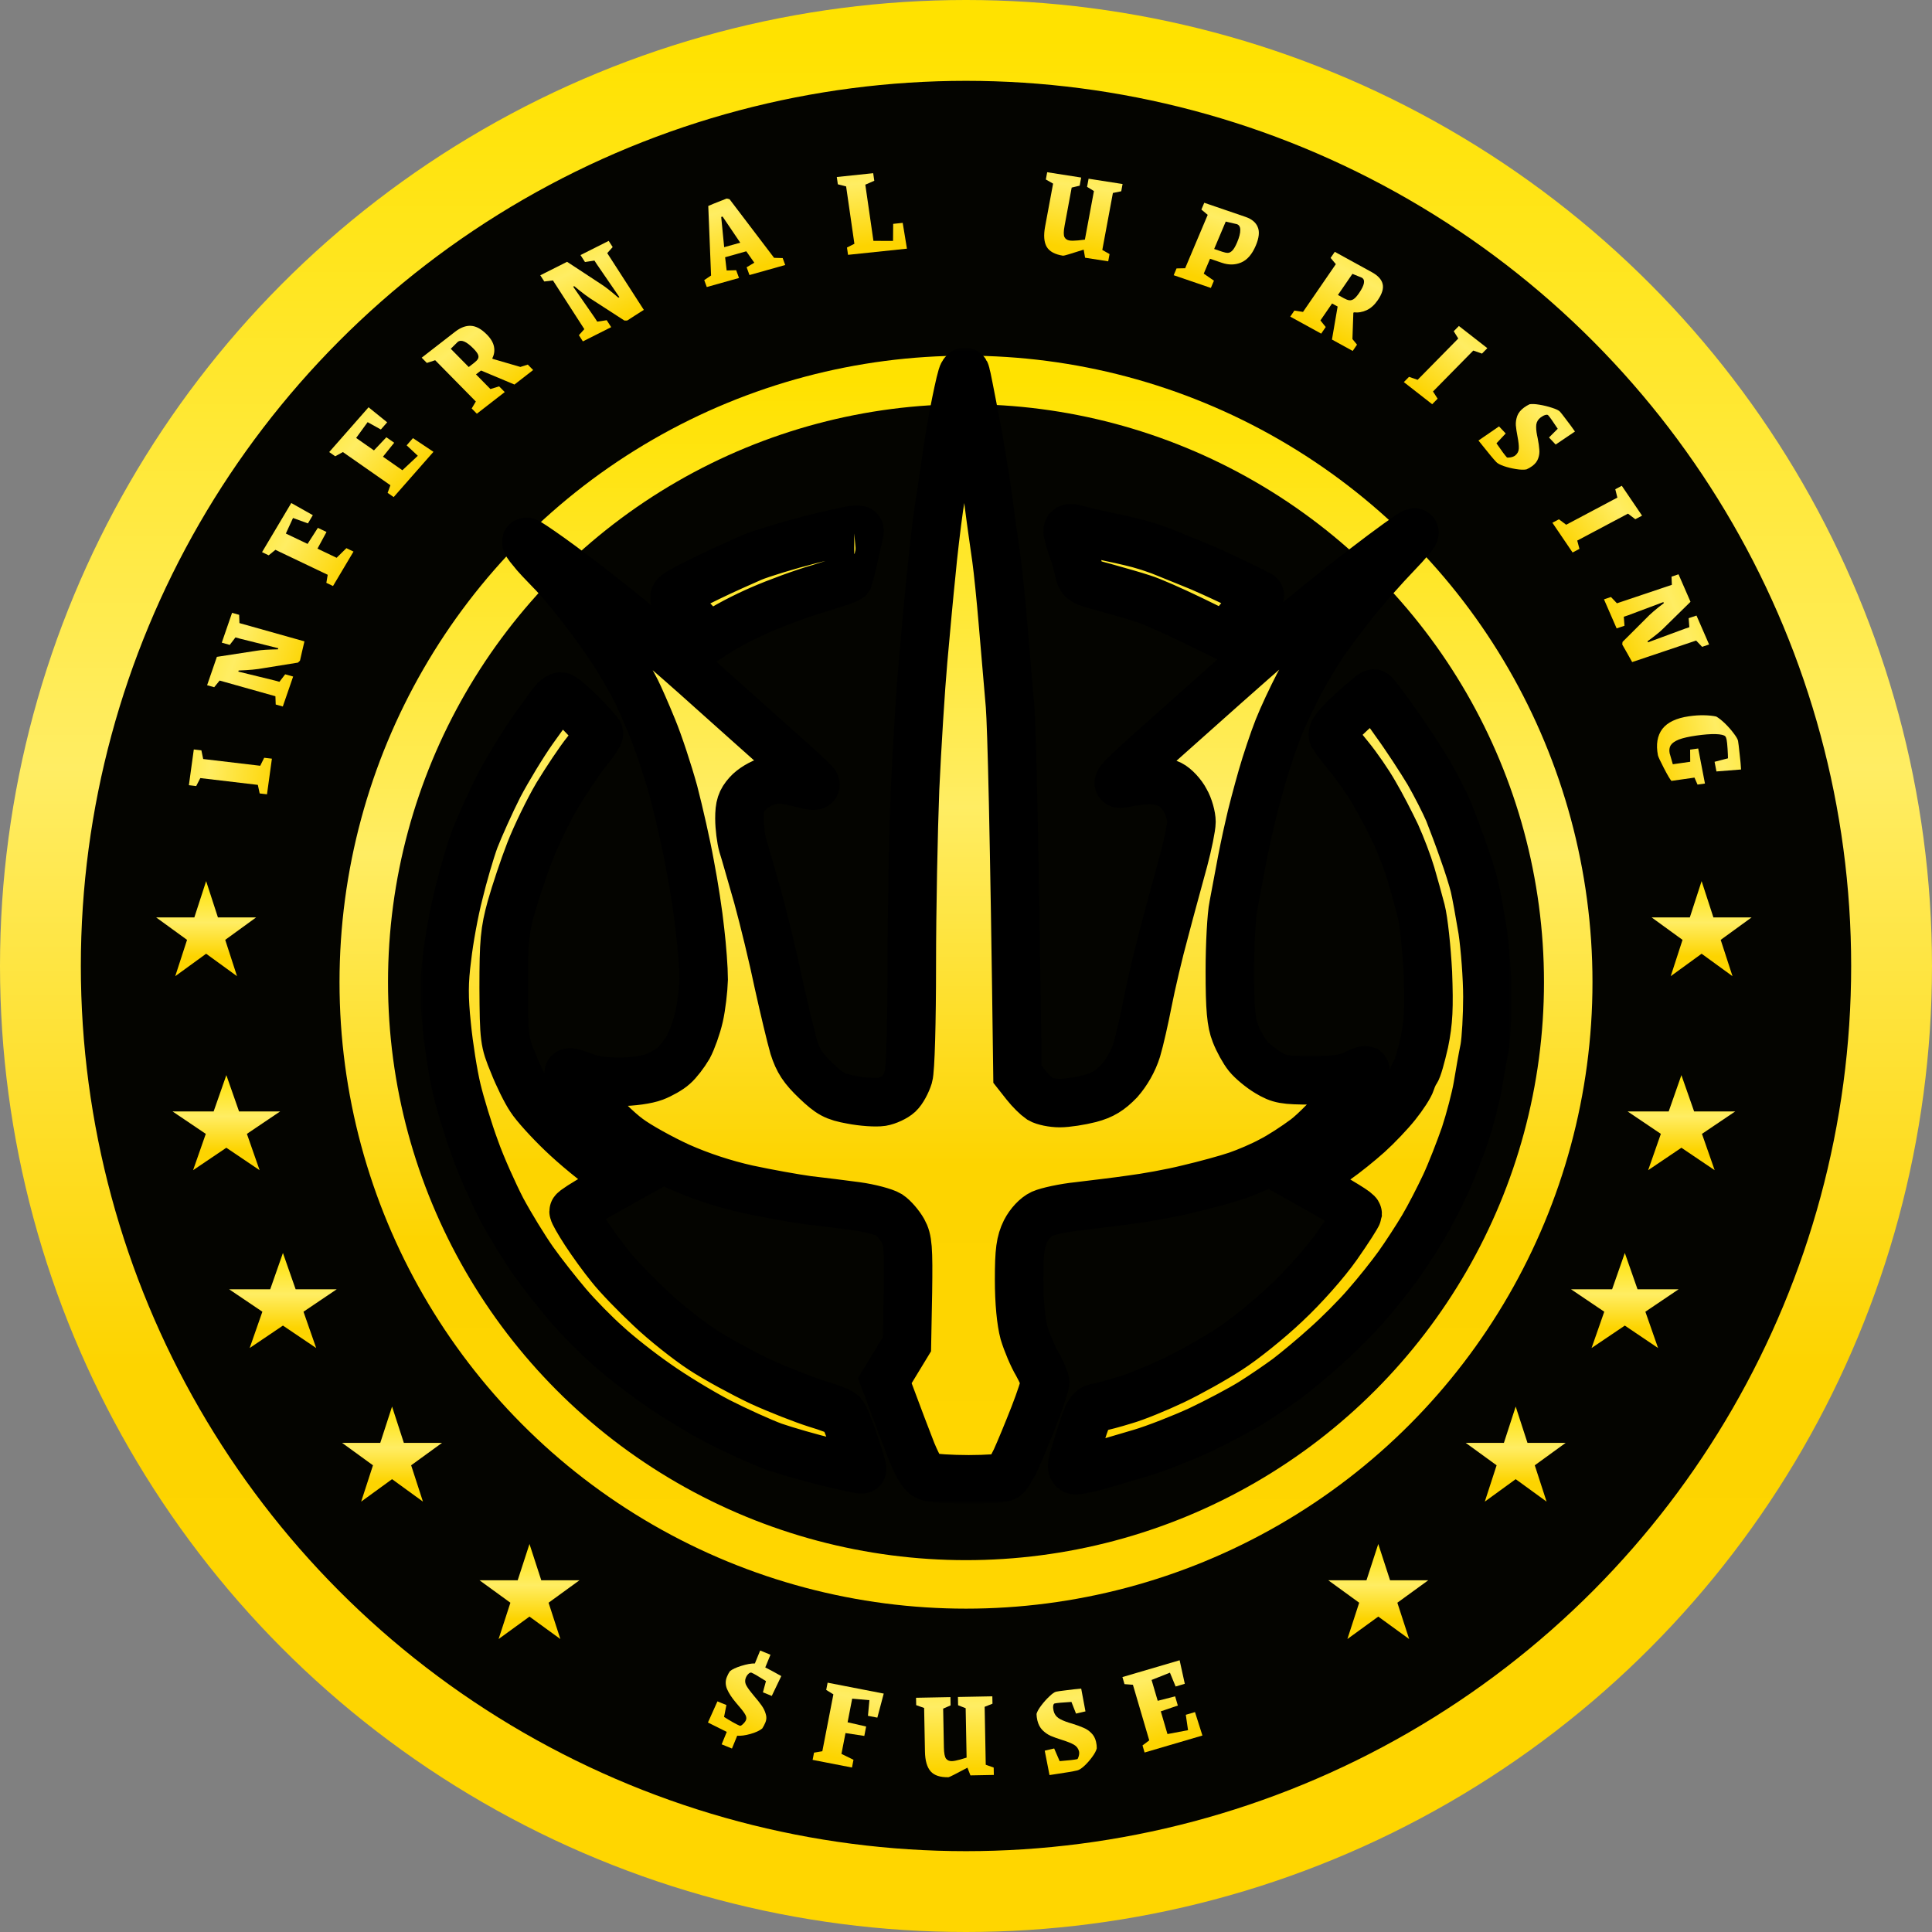 <svg width="239" height="239" viewBox="0 0 239 239" fill="none" xmlns="http://www.w3.org/2000/svg">
<rect x="0" y="0" width="239" height="239" fill="#808080" stroke="none"/>
<rect x="5" y="9" width="230" height="221" rx="110.5" fill="#040400"/>
<circle cx="119.5" cy="121.5" r="74.5" stroke="url(#paint0_linear_825_2863)" stroke-width="6"/>
<path d="M25.5 109L26.959 113.491H31.682L27.861 116.267L29.321 120.759L25.5 117.983L21.679 120.759L23.139 116.267L19.318 113.491H24.041L25.5 109Z" fill="url(#paint1_linear_825_2863)"/>
<path d="M210.5 109L209.041 113.491H204.318L208.139 116.267L206.679 120.759L210.5 117.983L214.321 120.759L212.861 116.267L216.682 113.491H211.959L210.5 109Z" fill="url(#paint2_linear_825_2863)"/>
<path d="M28 133L29.572 137.491H34.657L30.543 140.267L32.114 144.759L28 141.983L23.886 144.759L25.457 140.267L21.343 137.491H26.428L28 133Z" fill="url(#paint3_linear_825_2863)"/>
<path d="M208 133L206.428 137.491H201.343L205.457 140.267L203.886 144.759L208 141.983L212.114 144.759L210.543 140.267L214.657 137.491H209.572L208 133Z" fill="url(#paint4_linear_825_2863)"/>
<path d="M35 155L36.572 159.491H41.657L37.543 162.267L39.114 166.759L35 163.983L30.886 166.759L32.457 162.267L28.343 159.491H33.428L35 155Z" fill="url(#paint5_linear_825_2863)"/>
<path d="M201 155L199.428 159.491H194.343L198.457 162.267L196.886 166.759L201 163.983L205.114 166.759L203.543 162.267L207.657 159.491H202.572L201 155Z" fill="url(#paint6_linear_825_2863)"/>
<path d="M48.5 174L49.959 178.491H54.682L50.861 181.267L52.321 185.759L48.5 182.983L44.679 185.759L46.139 181.267L42.318 178.491H47.041L48.5 174Z" fill="url(#paint7_linear_825_2863)"/>
<path d="M187.5 174L186.041 178.491H181.318L185.139 181.267L183.679 185.759L187.5 182.983L191.321 185.759L189.861 181.267L193.682 178.491H188.959L187.5 174Z" fill="url(#paint8_linear_825_2863)"/>
<path d="M65.5 191L66.959 195.491H71.682L67.861 198.267L69.321 202.759L65.5 199.983L61.679 202.759L63.139 198.267L59.318 195.491H64.041L65.5 191Z" fill="url(#paint9_linear_825_2863)"/>
<path d="M170.5 191L169.041 195.491H164.318L168.139 198.267L166.679 202.759L170.5 199.983L174.321 202.759L172.861 198.267L176.682 195.491H171.959L170.5 191Z" fill="url(#paint10_linear_825_2863)"/>
<mask id="path-13-outside-1_825_2863" maskUnits="userSpaceOnUse" x="52" y="43" width="135" height="143" fill="black">
<rect fill="white" x="52" y="43" width="135" height="143"/>
<path fill-rule="evenodd" clip-rule="evenodd" d="M119.472 46.188C119.553 46.413 120.036 48.928 120.599 51.818C121.162 54.708 121.886 59.175 122.248 61.764C122.57 64.354 123.053 67.657 123.254 69.084C123.455 70.51 123.817 74.076 124.059 76.966C124.3 79.856 124.702 84.51 124.944 87.288C125.145 90.065 125.467 101.476 125.869 132.892L126.875 134.168C127.438 134.881 128.242 135.669 128.685 135.97C129.127 136.232 130.214 136.458 131.099 136.458C131.984 136.458 133.673 136.195 134.84 135.895C136.409 135.482 137.294 134.919 138.461 133.718C139.386 132.667 140.19 131.278 140.633 129.852C140.995 128.65 141.598 125.948 142.001 123.884C142.403 121.819 143.328 117.841 144.093 115.063C144.817 112.285 145.903 108.382 146.426 106.43C146.949 104.478 147.391 102.301 147.391 101.663C147.391 100.988 147.07 99.787 146.627 99.036C146.225 98.248 145.38 97.347 144.777 97.047C144.133 96.746 143.006 96.484 142.202 96.484C141.397 96.521 140.03 96.671 139.144 96.859C137.616 97.197 137.938 96.859 144.897 90.666C148.92 87.062 154.633 81.995 157.569 79.443C160.466 76.891 165.495 72.799 168.713 70.36C171.931 67.882 174.707 65.893 174.948 65.856C175.19 65.856 174.144 67.094 172.696 68.596C171.247 70.097 168.954 72.687 167.627 74.338C166.299 75.99 164.529 78.355 163.684 79.593C162.839 80.832 161.472 83.121 160.667 84.66C159.863 86.199 158.696 88.676 158.133 90.103C157.569 91.529 156.644 94.269 156.121 96.108C155.598 97.947 154.834 100.762 154.512 102.301C154.15 103.84 153.667 106.205 153.426 107.556C153.184 108.907 152.782 110.934 152.581 112.06C152.34 113.186 152.139 116.827 152.139 120.13C152.139 124.784 152.299 126.511 152.822 127.825C153.184 128.763 153.868 130.002 154.351 130.602C154.834 131.203 155.96 132.141 156.845 132.667C158.294 133.53 158.857 133.642 162.276 133.642C165.133 133.642 166.42 133.455 167.426 132.967C168.109 132.629 168.793 132.366 168.914 132.404C168.995 132.479 167.868 134.018 166.38 135.857C164.891 137.696 162.679 139.986 161.472 140.887C160.265 141.787 158.374 143.026 157.248 143.589C156.161 144.19 154.23 145.015 153.024 145.428C151.817 145.841 149.081 146.592 146.989 147.08C144.897 147.605 141.719 148.168 139.949 148.393C138.179 148.656 135.242 148.994 133.432 149.219C131.581 149.407 129.57 149.857 128.886 150.158C128.162 150.495 127.357 151.359 126.875 152.297C126.231 153.611 126.07 154.737 126.07 158.302C126.07 161.118 126.311 163.52 126.673 164.871C127.036 166.072 127.76 167.799 128.323 168.737C128.846 169.675 129.288 170.689 129.288 170.989C129.288 171.289 128.685 173.166 127.921 175.118C127.156 177.07 126.15 179.509 125.668 180.56C125.185 181.574 124.582 182.55 124.34 182.7C124.059 182.85 122.047 183 119.835 183C117.622 183 115.409 182.85 114.886 182.7C114.202 182.512 113.679 181.724 112.794 179.622C112.191 178.083 111.185 175.456 109.455 170.801L112.191 166.297L112.312 159.916C112.392 154.361 112.312 153.348 111.708 152.259C111.306 151.546 110.542 150.645 109.978 150.27C109.415 149.932 107.605 149.444 105.955 149.219C104.306 148.994 101.57 148.656 99.921 148.468C98.272 148.243 94.933 147.643 92.479 147.117C89.622 146.479 86.645 145.503 84.031 144.34C81.818 143.326 78.962 141.75 77.715 140.812C76.427 139.873 74.215 137.696 72.766 135.97C71.358 134.281 70.272 132.817 70.353 132.704C70.473 132.592 71.278 132.817 72.163 133.155C73.209 133.605 74.778 133.83 76.588 133.83C78.238 133.83 80.048 133.567 80.933 133.23C81.737 132.929 82.864 132.291 83.347 131.841C83.87 131.39 84.674 130.339 85.157 129.514C85.6 128.688 86.203 126.999 86.484 125.76C86.766 124.522 87.007 122.457 87.048 121.144C87.048 119.867 86.847 117.165 86.605 115.138C86.404 113.149 85.841 109.47 85.358 106.993C84.916 104.516 83.99 100.462 83.347 97.985C82.663 95.508 81.496 91.942 80.732 90.103C79.967 88.226 79.042 86.124 78.68 85.411C78.318 84.698 77.312 82.896 76.427 81.47C75.542 80.006 73.651 77.304 72.203 75.464C70.795 73.588 68.945 71.411 68.1 70.585C67.295 69.759 66.209 68.633 65.766 68.033C65.284 67.47 65.002 67.019 65.123 67.019C65.243 67.019 66.531 67.882 68.06 68.971C69.548 70.022 72.404 72.199 74.376 73.738C76.387 75.314 79.284 77.679 80.812 78.993C82.341 80.306 85.64 83.196 88.053 85.373C90.507 87.55 94.289 90.966 96.502 92.918C98.714 94.87 100.685 96.709 100.846 96.934C101.047 97.309 100.525 97.272 98.835 96.821C96.984 96.371 96.18 96.333 95.013 96.634C94.168 96.859 93.042 97.534 92.479 98.173C91.674 99.073 91.473 99.712 91.473 101.25C91.473 102.339 91.674 103.84 91.875 104.553C92.117 105.267 92.921 108.157 93.726 110.934C94.49 113.712 95.657 118.516 96.3 121.632C96.984 124.709 97.829 128.275 98.191 129.514C98.754 131.278 99.358 132.179 100.927 133.68C102.657 135.332 103.26 135.669 105.352 136.045C106.68 136.307 108.369 136.42 109.093 136.307C109.777 136.195 110.743 135.744 111.185 135.332C111.628 134.919 112.151 133.943 112.392 133.155C112.633 132.366 112.794 126.361 112.794 119.379C112.794 112.548 112.996 102.752 113.197 97.61C113.438 92.43 113.881 85.261 114.202 81.657C114.524 78.054 114.967 73.212 115.208 70.96C115.409 68.708 115.852 64.955 116.174 62.703C116.536 60.451 116.978 57.298 117.22 55.759C117.421 54.22 117.904 51.517 118.266 49.753C118.628 47.989 118.99 46.375 119.151 46.188C119.312 45.937 119.419 45.937 119.472 46.188ZM169.92 85.786C170.04 85.786 171.247 87.363 172.575 89.277C173.943 91.154 175.793 94.006 176.719 95.545C177.604 97.084 178.73 99.299 179.213 100.425C179.655 101.551 180.5 103.765 181.023 105.304C181.586 106.843 182.19 108.795 182.391 109.621C182.592 110.446 183.034 112.886 183.397 115.063C183.718 117.24 184 120.956 184 123.321C184 125.685 183.839 128.575 183.638 129.701C183.397 130.827 183.034 132.967 182.793 134.393C182.552 135.819 181.828 138.559 181.224 140.399C180.581 142.238 179.494 145.053 178.77 146.592C178.046 148.131 176.839 150.495 176.035 151.847C175.23 153.198 173.862 155.3 172.977 156.538C172.092 157.777 170.362 159.954 169.075 161.418C167.828 162.882 165.535 165.171 164.006 166.522C162.518 167.874 160.345 169.675 159.259 170.501C158.133 171.327 156.161 172.678 154.834 173.504C153.506 174.33 150.61 175.868 148.397 176.919C146.185 177.933 142.926 179.209 141.156 179.735C139.386 180.26 136.972 180.973 135.805 181.311C134.679 181.611 133.432 181.874 133.11 181.874C132.708 181.874 132.56 181.586 132.668 181.011C132.748 180.56 133.271 178.871 133.794 177.257C134.599 174.742 134.88 174.292 135.725 174.104C136.288 174.029 137.817 173.616 139.144 173.204C140.472 172.828 143.208 171.702 145.179 170.764C147.15 169.825 150.248 168.099 152.018 166.935C153.788 165.809 156.966 163.257 159.058 161.268C161.271 159.203 163.966 156.163 165.414 154.099C166.782 152.147 167.908 150.383 167.949 150.158C167.949 149.932 166.42 148.956 161.271 146.066L162.276 145.503C162.799 145.165 164.167 144.265 165.293 143.476C166.38 142.726 168.19 141.262 169.276 140.286C170.362 139.31 171.931 137.659 172.736 136.645C173.581 135.594 174.385 134.356 174.546 133.83C174.707 133.305 174.989 132.742 175.15 132.516C175.351 132.291 175.793 130.715 176.196 128.951C176.719 126.398 176.799 124.672 176.638 120.318C176.477 117.315 176.115 113.862 175.793 112.623C175.471 111.385 174.908 109.358 174.546 108.119C174.184 106.881 173.339 104.666 172.696 103.24C172.012 101.813 170.845 99.524 170.04 98.173C169.276 96.821 167.868 94.794 166.943 93.668C166.018 92.543 165.092 91.341 164.931 91.041C164.69 90.628 165.293 89.84 167.144 88.113C168.552 86.837 169.799 85.786 169.92 85.786ZM69.387 86.162C69.588 86.162 70.715 87.1 71.881 88.264C73.008 89.427 74.013 90.516 74.094 90.703C74.134 90.891 73.45 91.942 72.565 92.993C71.68 94.081 70.071 96.521 68.945 98.36C67.858 100.199 66.33 103.352 65.565 105.304C64.801 107.256 63.755 110.409 63.232 112.248C62.428 115.176 62.307 116.489 62.307 122.195C62.347 128.5 62.387 128.876 63.514 131.578C64.117 133.117 65.083 135.069 65.646 135.895C66.169 136.72 67.899 138.635 69.508 140.173C71.077 141.675 73.41 143.664 76.99 146.216L73.973 147.905C72.324 148.844 70.956 149.707 70.956 149.857C70.956 150.045 71.6 151.171 72.404 152.41C73.209 153.648 74.617 155.6 75.542 156.726C76.427 157.852 78.64 160.142 80.41 161.793C82.18 163.482 85.076 165.772 86.847 166.935C88.617 168.099 91.875 169.863 94.088 170.914C96.3 171.927 99.398 173.128 100.927 173.616C102.456 174.067 103.944 174.63 104.185 174.893C104.427 175.118 105.111 176.732 105.674 178.496C106.277 180.26 106.72 181.724 106.639 181.761C106.599 181.836 104.749 181.424 102.536 180.898C100.323 180.373 97.226 179.472 95.697 178.946C94.168 178.383 91.111 176.995 88.898 175.868C86.726 174.742 83.266 172.641 81.255 171.214C79.243 169.825 76.427 167.611 75.059 166.335C73.651 165.096 71.479 162.882 70.232 161.418C68.985 159.954 67.054 157.514 65.968 155.975C64.882 154.436 63.111 151.546 62.065 149.595C61.06 147.643 59.531 144.265 58.767 142.088C57.962 139.911 56.956 136.608 56.514 134.768C56.071 132.929 55.508 129.364 55.267 126.886C54.905 123.433 54.905 121.481 55.307 118.441C55.548 116.264 56.192 112.736 56.755 110.559C57.278 108.382 58.163 105.342 58.726 103.803C59.33 102.264 60.657 99.299 61.703 97.234C62.79 95.17 64.68 92.055 65.927 90.29C67.174 88.526 68.381 86.875 68.623 86.612C68.864 86.387 69.186 86.162 69.387 86.162ZM133.191 65.48C133.794 65.668 135.685 66.081 137.334 66.456C138.984 66.794 140.874 67.244 141.558 67.47C142.242 67.657 143.127 67.995 143.57 68.145C144.012 68.333 145.621 68.971 147.19 69.609C148.759 70.21 151.253 71.373 152.822 72.124C154.391 72.874 155.719 73.55 155.84 73.625C155.96 73.7 155.397 74.376 154.633 75.164C153.868 75.952 152.863 77.078 151.616 78.73L147.391 76.665C145.058 75.54 142.363 74.338 141.357 74.038C140.351 73.7 138.219 73.1 136.61 72.649C133.874 71.936 133.714 71.824 133.472 70.66C133.351 70.022 132.989 68.746 132.668 67.845C132.346 66.982 132.104 66.006 132.064 65.743C132.064 65.293 132.306 65.255 133.191 65.48ZM105.634 65.555C106.036 65.518 106.358 65.555 106.358 65.593C106.358 65.668 106.076 66.982 105.714 68.52C105.392 70.059 105.03 71.411 104.99 71.523C104.909 71.636 103.26 72.199 101.289 72.799C99.318 73.362 96.059 74.564 94.088 75.427C92.117 76.29 89.864 77.416 87.732 78.843L85.398 76.403C83.266 74.188 83.145 73.925 83.749 73.475C84.111 73.175 85.881 72.274 87.651 71.411C89.421 70.547 91.875 69.459 93.082 68.933C94.289 68.445 97.467 67.47 100.122 66.794C102.777 66.118 105.272 65.555 105.674 65.555H105.634Z"/>
</mask>
<path fill-rule="evenodd" clip-rule="evenodd" d="M119.472 46.188C119.553 46.413 120.036 48.928 120.599 51.818C121.162 54.708 121.886 59.175 122.248 61.764C122.57 64.354 123.053 67.657 123.254 69.084C123.455 70.51 123.817 74.076 124.059 76.966C124.3 79.856 124.702 84.51 124.944 87.288C125.145 90.065 125.467 101.476 125.869 132.892L126.875 134.168C127.438 134.881 128.242 135.669 128.685 135.97C129.127 136.232 130.214 136.458 131.099 136.458C131.984 136.458 133.673 136.195 134.84 135.895C136.409 135.482 137.294 134.919 138.461 133.718C139.386 132.667 140.19 131.278 140.633 129.852C140.995 128.65 141.598 125.948 142.001 123.884C142.403 121.819 143.328 117.841 144.093 115.063C144.817 112.285 145.903 108.382 146.426 106.43C146.949 104.478 147.391 102.301 147.391 101.663C147.391 100.988 147.07 99.787 146.627 99.036C146.225 98.248 145.38 97.347 144.777 97.047C144.133 96.746 143.006 96.484 142.202 96.484C141.397 96.521 140.03 96.671 139.144 96.859C137.616 97.197 137.938 96.859 144.897 90.666C148.92 87.062 154.633 81.995 157.569 79.443C160.466 76.891 165.495 72.799 168.713 70.36C171.931 67.882 174.707 65.893 174.948 65.856C175.19 65.856 174.144 67.094 172.696 68.596C171.247 70.097 168.954 72.687 167.627 74.338C166.299 75.99 164.529 78.355 163.684 79.593C162.839 80.832 161.472 83.121 160.667 84.66C159.863 86.199 158.696 88.676 158.133 90.103C157.569 91.529 156.644 94.269 156.121 96.108C155.598 97.947 154.834 100.762 154.512 102.301C154.15 103.84 153.667 106.205 153.426 107.556C153.184 108.907 152.782 110.934 152.581 112.06C152.34 113.186 152.139 116.827 152.139 120.13C152.139 124.784 152.299 126.511 152.822 127.825C153.184 128.763 153.868 130.002 154.351 130.602C154.834 131.203 155.96 132.141 156.845 132.667C158.294 133.53 158.857 133.642 162.276 133.642C165.133 133.642 166.42 133.455 167.426 132.967C168.109 132.629 168.793 132.366 168.914 132.404C168.995 132.479 167.868 134.018 166.38 135.857C164.891 137.696 162.679 139.986 161.472 140.887C160.265 141.787 158.374 143.026 157.248 143.589C156.161 144.19 154.23 145.015 153.024 145.428C151.817 145.841 149.081 146.592 146.989 147.08C144.897 147.605 141.719 148.168 139.949 148.393C138.179 148.656 135.242 148.994 133.432 149.219C131.581 149.407 129.57 149.857 128.886 150.158C128.162 150.495 127.357 151.359 126.875 152.297C126.231 153.611 126.07 154.737 126.07 158.302C126.07 161.118 126.311 163.52 126.673 164.871C127.036 166.072 127.76 167.799 128.323 168.737C128.846 169.675 129.288 170.689 129.288 170.989C129.288 171.289 128.685 173.166 127.921 175.118C127.156 177.07 126.15 179.509 125.668 180.56C125.185 181.574 124.582 182.55 124.34 182.7C124.059 182.85 122.047 183 119.835 183C117.622 183 115.409 182.85 114.886 182.7C114.202 182.512 113.679 181.724 112.794 179.622C112.191 178.083 111.185 175.456 109.455 170.801L112.191 166.297L112.312 159.916C112.392 154.361 112.312 153.348 111.708 152.259C111.306 151.546 110.542 150.645 109.978 150.27C109.415 149.932 107.605 149.444 105.955 149.219C104.306 148.994 101.57 148.656 99.921 148.468C98.272 148.243 94.933 147.643 92.479 147.117C89.622 146.479 86.645 145.503 84.031 144.34C81.818 143.326 78.962 141.75 77.715 140.812C76.427 139.873 74.215 137.696 72.766 135.97C71.358 134.281 70.272 132.817 70.353 132.704C70.473 132.592 71.278 132.817 72.163 133.155C73.209 133.605 74.778 133.83 76.588 133.83C78.238 133.83 80.048 133.567 80.933 133.23C81.737 132.929 82.864 132.291 83.347 131.841C83.87 131.39 84.674 130.339 85.157 129.514C85.6 128.688 86.203 126.999 86.484 125.76C86.766 124.522 87.007 122.457 87.048 121.144C87.048 119.867 86.847 117.165 86.605 115.138C86.404 113.149 85.841 109.47 85.358 106.993C84.916 104.516 83.99 100.462 83.347 97.985C82.663 95.508 81.496 91.942 80.732 90.103C79.967 88.226 79.042 86.124 78.68 85.411C78.318 84.698 77.312 82.896 76.427 81.47C75.542 80.006 73.651 77.304 72.203 75.464C70.795 73.588 68.945 71.411 68.1 70.585C67.295 69.759 66.209 68.633 65.766 68.033C65.284 67.47 65.002 67.019 65.123 67.019C65.243 67.019 66.531 67.882 68.06 68.971C69.548 70.022 72.404 72.199 74.376 73.738C76.387 75.314 79.284 77.679 80.812 78.993C82.341 80.306 85.64 83.196 88.053 85.373C90.507 87.55 94.289 90.966 96.502 92.918C98.714 94.87 100.685 96.709 100.846 96.934C101.047 97.309 100.525 97.272 98.835 96.821C96.984 96.371 96.18 96.333 95.013 96.634C94.168 96.859 93.042 97.534 92.479 98.173C91.674 99.073 91.473 99.712 91.473 101.25C91.473 102.339 91.674 103.84 91.875 104.553C92.117 105.267 92.921 108.157 93.726 110.934C94.49 113.712 95.657 118.516 96.3 121.632C96.984 124.709 97.829 128.275 98.191 129.514C98.754 131.278 99.358 132.179 100.927 133.68C102.657 135.332 103.26 135.669 105.352 136.045C106.68 136.307 108.369 136.42 109.093 136.307C109.777 136.195 110.743 135.744 111.185 135.332C111.628 134.919 112.151 133.943 112.392 133.155C112.633 132.366 112.794 126.361 112.794 119.379C112.794 112.548 112.996 102.752 113.197 97.61C113.438 92.43 113.881 85.261 114.202 81.657C114.524 78.054 114.967 73.212 115.208 70.96C115.409 68.708 115.852 64.955 116.174 62.703C116.536 60.451 116.978 57.298 117.22 55.759C117.421 54.22 117.904 51.517 118.266 49.753C118.628 47.989 118.99 46.375 119.151 46.188C119.312 45.937 119.419 45.937 119.472 46.188ZM169.92 85.786C170.04 85.786 171.247 87.363 172.575 89.277C173.943 91.154 175.793 94.006 176.719 95.545C177.604 97.084 178.73 99.299 179.213 100.425C179.655 101.551 180.5 103.765 181.023 105.304C181.586 106.843 182.19 108.795 182.391 109.621C182.592 110.446 183.034 112.886 183.397 115.063C183.718 117.24 184 120.956 184 123.321C184 125.685 183.839 128.575 183.638 129.701C183.397 130.827 183.034 132.967 182.793 134.393C182.552 135.819 181.828 138.559 181.224 140.399C180.581 142.238 179.494 145.053 178.77 146.592C178.046 148.131 176.839 150.495 176.035 151.847C175.23 153.198 173.862 155.3 172.977 156.538C172.092 157.777 170.362 159.954 169.075 161.418C167.828 162.882 165.535 165.171 164.006 166.522C162.518 167.874 160.345 169.675 159.259 170.501C158.133 171.327 156.161 172.678 154.834 173.504C153.506 174.33 150.61 175.868 148.397 176.919C146.185 177.933 142.926 179.209 141.156 179.735C139.386 180.26 136.972 180.973 135.805 181.311C134.679 181.611 133.432 181.874 133.11 181.874C132.708 181.874 132.56 181.586 132.668 181.011C132.748 180.56 133.271 178.871 133.794 177.257C134.599 174.742 134.88 174.292 135.725 174.104C136.288 174.029 137.817 173.616 139.144 173.204C140.472 172.828 143.208 171.702 145.179 170.764C147.15 169.825 150.248 168.099 152.018 166.935C153.788 165.809 156.966 163.257 159.058 161.268C161.271 159.203 163.966 156.163 165.414 154.099C166.782 152.147 167.908 150.383 167.949 150.158C167.949 149.932 166.42 148.956 161.271 146.066L162.276 145.503C162.799 145.165 164.167 144.265 165.293 143.476C166.38 142.726 168.19 141.262 169.276 140.286C170.362 139.31 171.931 137.659 172.736 136.645C173.581 135.594 174.385 134.356 174.546 133.83C174.707 133.305 174.989 132.742 175.15 132.516C175.351 132.291 175.793 130.715 176.196 128.951C176.719 126.398 176.799 124.672 176.638 120.318C176.477 117.315 176.115 113.862 175.793 112.623C175.471 111.385 174.908 109.358 174.546 108.119C174.184 106.881 173.339 104.666 172.696 103.24C172.012 101.813 170.845 99.524 170.04 98.173C169.276 96.821 167.868 94.794 166.943 93.668C166.018 92.543 165.092 91.341 164.931 91.041C164.69 90.628 165.293 89.84 167.144 88.113C168.552 86.837 169.799 85.786 169.92 85.786ZM69.387 86.162C69.588 86.162 70.715 87.1 71.881 88.264C73.008 89.427 74.013 90.516 74.094 90.703C74.134 90.891 73.45 91.942 72.565 92.993C71.68 94.081 70.071 96.521 68.945 98.36C67.858 100.199 66.33 103.352 65.565 105.304C64.801 107.256 63.755 110.409 63.232 112.248C62.428 115.176 62.307 116.489 62.307 122.195C62.347 128.5 62.387 128.876 63.514 131.578C64.117 133.117 65.083 135.069 65.646 135.895C66.169 136.72 67.899 138.635 69.508 140.173C71.077 141.675 73.41 143.664 76.99 146.216L73.973 147.905C72.324 148.844 70.956 149.707 70.956 149.857C70.956 150.045 71.6 151.171 72.404 152.41C73.209 153.648 74.617 155.6 75.542 156.726C76.427 157.852 78.64 160.142 80.41 161.793C82.18 163.482 85.076 165.772 86.847 166.935C88.617 168.099 91.875 169.863 94.088 170.914C96.3 171.927 99.398 173.128 100.927 173.616C102.456 174.067 103.944 174.63 104.185 174.893C104.427 175.118 105.111 176.732 105.674 178.496C106.277 180.26 106.72 181.724 106.639 181.761C106.599 181.836 104.749 181.424 102.536 180.898C100.323 180.373 97.226 179.472 95.697 178.946C94.168 178.383 91.111 176.995 88.898 175.868C86.726 174.742 83.266 172.641 81.255 171.214C79.243 169.825 76.427 167.611 75.059 166.335C73.651 165.096 71.479 162.882 70.232 161.418C68.985 159.954 67.054 157.514 65.968 155.975C64.882 154.436 63.111 151.546 62.065 149.595C61.06 147.643 59.531 144.265 58.767 142.088C57.962 139.911 56.956 136.608 56.514 134.768C56.071 132.929 55.508 129.364 55.267 126.886C54.905 123.433 54.905 121.481 55.307 118.441C55.548 116.264 56.192 112.736 56.755 110.559C57.278 108.382 58.163 105.342 58.726 103.803C59.33 102.264 60.657 99.299 61.703 97.234C62.79 95.17 64.68 92.055 65.927 90.29C67.174 88.526 68.381 86.875 68.623 86.612C68.864 86.387 69.186 86.162 69.387 86.162ZM133.191 65.48C133.794 65.668 135.685 66.081 137.334 66.456C138.984 66.794 140.874 67.244 141.558 67.47C142.242 67.657 143.127 67.995 143.57 68.145C144.012 68.333 145.621 68.971 147.19 69.609C148.759 70.21 151.253 71.373 152.822 72.124C154.391 72.874 155.719 73.55 155.84 73.625C155.96 73.7 155.397 74.376 154.633 75.164C153.868 75.952 152.863 77.078 151.616 78.73L147.391 76.665C145.058 75.54 142.363 74.338 141.357 74.038C140.351 73.7 138.219 73.1 136.61 72.649C133.874 71.936 133.714 71.824 133.472 70.66C133.351 70.022 132.989 68.746 132.668 67.845C132.346 66.982 132.104 66.006 132.064 65.743C132.064 65.293 132.306 65.255 133.191 65.48ZM105.634 65.555C106.036 65.518 106.358 65.555 106.358 65.593C106.358 65.668 106.076 66.982 105.714 68.52C105.392 70.059 105.03 71.411 104.99 71.523C104.909 71.636 103.26 72.199 101.289 72.799C99.318 73.362 96.059 74.564 94.088 75.427C92.117 76.29 89.864 77.416 87.732 78.843L85.398 76.403C83.266 74.188 83.145 73.925 83.749 73.475C84.111 73.175 85.881 72.274 87.651 71.411C89.421 70.547 91.875 69.459 93.082 68.933C94.289 68.445 97.467 67.47 100.122 66.794C102.777 66.118 105.272 65.555 105.674 65.555H105.634Z" fill="url(#paint11_linear_825_2863)"/>
<path fill-rule="evenodd" clip-rule="evenodd" d="M119.472 46.188C119.553 46.413 120.036 48.928 120.599 51.818C121.162 54.708 121.886 59.175 122.248 61.764C122.57 64.354 123.053 67.657 123.254 69.084C123.455 70.51 123.817 74.076 124.059 76.966C124.3 79.856 124.702 84.51 124.944 87.288C125.145 90.065 125.467 101.476 125.869 132.892L126.875 134.168C127.438 134.881 128.242 135.669 128.685 135.97C129.127 136.232 130.214 136.458 131.099 136.458C131.984 136.458 133.673 136.195 134.84 135.895C136.409 135.482 137.294 134.919 138.461 133.718C139.386 132.667 140.19 131.278 140.633 129.852C140.995 128.65 141.598 125.948 142.001 123.884C142.403 121.819 143.328 117.841 144.093 115.063C144.817 112.285 145.903 108.382 146.426 106.43C146.949 104.478 147.391 102.301 147.391 101.663C147.391 100.988 147.07 99.787 146.627 99.036C146.225 98.248 145.38 97.347 144.777 97.047C144.133 96.746 143.006 96.484 142.202 96.484C141.397 96.521 140.03 96.671 139.144 96.859C137.616 97.197 137.938 96.859 144.897 90.666C148.92 87.062 154.633 81.995 157.569 79.443C160.466 76.891 165.495 72.799 168.713 70.36C171.931 67.882 174.707 65.893 174.948 65.856C175.19 65.856 174.144 67.094 172.696 68.596C171.247 70.097 168.954 72.687 167.627 74.338C166.299 75.99 164.529 78.355 163.684 79.593C162.839 80.832 161.472 83.121 160.667 84.66C159.863 86.199 158.696 88.676 158.133 90.103C157.569 91.529 156.644 94.269 156.121 96.108C155.598 97.947 154.834 100.762 154.512 102.301C154.15 103.84 153.667 106.205 153.426 107.556C153.184 108.907 152.782 110.934 152.581 112.06C152.34 113.186 152.139 116.827 152.139 120.13C152.139 124.784 152.299 126.511 152.822 127.825C153.184 128.763 153.868 130.002 154.351 130.602C154.834 131.203 155.96 132.141 156.845 132.667C158.294 133.53 158.857 133.642 162.276 133.642C165.133 133.642 166.42 133.455 167.426 132.967C168.109 132.629 168.793 132.366 168.914 132.404C168.995 132.479 167.868 134.018 166.38 135.857C164.891 137.696 162.679 139.986 161.472 140.887C160.265 141.787 158.374 143.026 157.248 143.589C156.161 144.19 154.23 145.015 153.024 145.428C151.817 145.841 149.081 146.592 146.989 147.08C144.897 147.605 141.719 148.168 139.949 148.393C138.179 148.656 135.242 148.994 133.432 149.219C131.581 149.407 129.57 149.857 128.886 150.158C128.162 150.495 127.357 151.359 126.875 152.297C126.231 153.611 126.07 154.737 126.07 158.302C126.07 161.118 126.311 163.52 126.673 164.871C127.036 166.072 127.76 167.799 128.323 168.737C128.846 169.675 129.288 170.689 129.288 170.989C129.288 171.289 128.685 173.166 127.921 175.118C127.156 177.07 126.15 179.509 125.668 180.56C125.185 181.574 124.582 182.55 124.34 182.7C124.059 182.85 122.047 183 119.835 183C117.622 183 115.409 182.85 114.886 182.7C114.202 182.512 113.679 181.724 112.794 179.622C112.191 178.083 111.185 175.456 109.455 170.801L112.191 166.297L112.312 159.916C112.392 154.361 112.312 153.348 111.708 152.259C111.306 151.546 110.542 150.645 109.978 150.27C109.415 149.932 107.605 149.444 105.955 149.219C104.306 148.994 101.57 148.656 99.921 148.468C98.272 148.243 94.933 147.643 92.479 147.117C89.622 146.479 86.645 145.503 84.031 144.34C81.818 143.326 78.962 141.75 77.715 140.812C76.427 139.873 74.215 137.696 72.766 135.97C71.358 134.281 70.272 132.817 70.353 132.704C70.473 132.592 71.278 132.817 72.163 133.155C73.209 133.605 74.778 133.83 76.588 133.83C78.238 133.83 80.048 133.567 80.933 133.23C81.737 132.929 82.864 132.291 83.347 131.841C83.87 131.39 84.674 130.339 85.157 129.514C85.6 128.688 86.203 126.999 86.484 125.76C86.766 124.522 87.007 122.457 87.048 121.144C87.048 119.867 86.847 117.165 86.605 115.138C86.404 113.149 85.841 109.47 85.358 106.993C84.916 104.516 83.99 100.462 83.347 97.985C82.663 95.508 81.496 91.942 80.732 90.103C79.967 88.226 79.042 86.124 78.68 85.411C78.318 84.698 77.312 82.896 76.427 81.47C75.542 80.006 73.651 77.304 72.203 75.464C70.795 73.588 68.945 71.411 68.1 70.585C67.295 69.759 66.209 68.633 65.766 68.033C65.284 67.47 65.002 67.019 65.123 67.019C65.243 67.019 66.531 67.882 68.06 68.971C69.548 70.022 72.404 72.199 74.376 73.738C76.387 75.314 79.284 77.679 80.812 78.993C82.341 80.306 85.64 83.196 88.053 85.373C90.507 87.55 94.289 90.966 96.502 92.918C98.714 94.87 100.685 96.709 100.846 96.934C101.047 97.309 100.525 97.272 98.835 96.821C96.984 96.371 96.18 96.333 95.013 96.634C94.168 96.859 93.042 97.534 92.479 98.173C91.674 99.073 91.473 99.712 91.473 101.25C91.473 102.339 91.674 103.84 91.875 104.553C92.117 105.267 92.921 108.157 93.726 110.934C94.49 113.712 95.657 118.516 96.3 121.632C96.984 124.709 97.829 128.275 98.191 129.514C98.754 131.278 99.358 132.179 100.927 133.68C102.657 135.332 103.26 135.669 105.352 136.045C106.68 136.307 108.369 136.42 109.093 136.307C109.777 136.195 110.743 135.744 111.185 135.332C111.628 134.919 112.151 133.943 112.392 133.155C112.633 132.366 112.794 126.361 112.794 119.379C112.794 112.548 112.996 102.752 113.197 97.61C113.438 92.43 113.881 85.261 114.202 81.657C114.524 78.054 114.967 73.212 115.208 70.96C115.409 68.708 115.852 64.955 116.174 62.703C116.536 60.451 116.978 57.298 117.22 55.759C117.421 54.22 117.904 51.517 118.266 49.753C118.628 47.989 118.99 46.375 119.151 46.188C119.312 45.937 119.419 45.937 119.472 46.188ZM169.92 85.786C170.04 85.786 171.247 87.363 172.575 89.277C173.943 91.154 175.793 94.006 176.719 95.545C177.604 97.084 178.73 99.299 179.213 100.425C179.655 101.551 180.5 103.765 181.023 105.304C181.586 106.843 182.19 108.795 182.391 109.621C182.592 110.446 183.034 112.886 183.397 115.063C183.718 117.24 184 120.956 184 123.321C184 125.685 183.839 128.575 183.638 129.701C183.397 130.827 183.034 132.967 182.793 134.393C182.552 135.819 181.828 138.559 181.224 140.399C180.581 142.238 179.494 145.053 178.77 146.592C178.046 148.131 176.839 150.495 176.035 151.847C175.23 153.198 173.862 155.3 172.977 156.538C172.092 157.777 170.362 159.954 169.075 161.418C167.828 162.882 165.535 165.171 164.006 166.522C162.518 167.874 160.345 169.675 159.259 170.501C158.133 171.327 156.161 172.678 154.834 173.504C153.506 174.33 150.61 175.868 148.397 176.919C146.185 177.933 142.926 179.209 141.156 179.735C139.386 180.26 136.972 180.973 135.805 181.311C134.679 181.611 133.432 181.874 133.11 181.874C132.708 181.874 132.56 181.586 132.668 181.011C132.748 180.56 133.271 178.871 133.794 177.257C134.599 174.742 134.88 174.292 135.725 174.104C136.288 174.029 137.817 173.616 139.144 173.204C140.472 172.828 143.208 171.702 145.179 170.764C147.15 169.825 150.248 168.099 152.018 166.935C153.788 165.809 156.966 163.257 159.058 161.268C161.271 159.203 163.966 156.163 165.414 154.099C166.782 152.147 167.908 150.383 167.949 150.158C167.949 149.932 166.42 148.956 161.271 146.066L162.276 145.503C162.799 145.165 164.167 144.265 165.293 143.476C166.38 142.726 168.19 141.262 169.276 140.286C170.362 139.31 171.931 137.659 172.736 136.645C173.581 135.594 174.385 134.356 174.546 133.83C174.707 133.305 174.989 132.742 175.15 132.516C175.351 132.291 175.793 130.715 176.196 128.951C176.719 126.398 176.799 124.672 176.638 120.318C176.477 117.315 176.115 113.862 175.793 112.623C175.471 111.385 174.908 109.358 174.546 108.119C174.184 106.881 173.339 104.666 172.696 103.24C172.012 101.813 170.845 99.524 170.04 98.173C169.276 96.821 167.868 94.794 166.943 93.668C166.018 92.543 165.092 91.341 164.931 91.041C164.69 90.628 165.293 89.84 167.144 88.113C168.552 86.837 169.799 85.786 169.92 85.786ZM69.387 86.162C69.588 86.162 70.715 87.1 71.881 88.264C73.008 89.427 74.013 90.516 74.094 90.703C74.134 90.891 73.45 91.942 72.565 92.993C71.68 94.081 70.071 96.521 68.945 98.36C67.858 100.199 66.33 103.352 65.565 105.304C64.801 107.256 63.755 110.409 63.232 112.248C62.428 115.176 62.307 116.489 62.307 122.195C62.347 128.5 62.387 128.876 63.514 131.578C64.117 133.117 65.083 135.069 65.646 135.895C66.169 136.72 67.899 138.635 69.508 140.173C71.077 141.675 73.41 143.664 76.99 146.216L73.973 147.905C72.324 148.844 70.956 149.707 70.956 149.857C70.956 150.045 71.6 151.171 72.404 152.41C73.209 153.648 74.617 155.6 75.542 156.726C76.427 157.852 78.64 160.142 80.41 161.793C82.18 163.482 85.076 165.772 86.847 166.935C88.617 168.099 91.875 169.863 94.088 170.914C96.3 171.927 99.398 173.128 100.927 173.616C102.456 174.067 103.944 174.63 104.185 174.893C104.427 175.118 105.111 176.732 105.674 178.496C106.277 180.26 106.72 181.724 106.639 181.761C106.599 181.836 104.749 181.424 102.536 180.898C100.323 180.373 97.226 179.472 95.697 178.946C94.168 178.383 91.111 176.995 88.898 175.868C86.726 174.742 83.266 172.641 81.255 171.214C79.243 169.825 76.427 167.611 75.059 166.335C73.651 165.096 71.479 162.882 70.232 161.418C68.985 159.954 67.054 157.514 65.968 155.975C64.882 154.436 63.111 151.546 62.065 149.595C61.06 147.643 59.531 144.265 58.767 142.088C57.962 139.911 56.956 136.608 56.514 134.768C56.071 132.929 55.508 129.364 55.267 126.886C54.905 123.433 54.905 121.481 55.307 118.441C55.548 116.264 56.192 112.736 56.755 110.559C57.278 108.382 58.163 105.342 58.726 103.803C59.33 102.264 60.657 99.299 61.703 97.234C62.79 95.17 64.68 92.055 65.927 90.29C67.174 88.526 68.381 86.875 68.623 86.612C68.864 86.387 69.186 86.162 69.387 86.162ZM133.191 65.48C133.794 65.668 135.685 66.081 137.334 66.456C138.984 66.794 140.874 67.244 141.558 67.47C142.242 67.657 143.127 67.995 143.57 68.145C144.012 68.333 145.621 68.971 147.19 69.609C148.759 70.21 151.253 71.373 152.822 72.124C154.391 72.874 155.719 73.55 155.84 73.625C155.96 73.7 155.397 74.376 154.633 75.164C153.868 75.952 152.863 77.078 151.616 78.73L147.391 76.665C145.058 75.54 142.363 74.338 141.357 74.038C140.351 73.7 138.219 73.1 136.61 72.649C133.874 71.936 133.714 71.824 133.472 70.66C133.351 70.022 132.989 68.746 132.668 67.845C132.346 66.982 132.104 66.006 132.064 65.743C132.064 65.293 132.306 65.255 133.191 65.48ZM105.634 65.555C106.036 65.518 106.358 65.555 106.358 65.593C106.358 65.668 106.076 66.982 105.714 68.52C105.392 70.059 105.03 71.411 104.99 71.523C104.909 71.636 103.26 72.199 101.289 72.799C99.318 73.362 96.059 74.564 94.088 75.427C92.117 76.29 89.864 77.416 87.732 78.843L85.398 76.403C83.266 74.188 83.145 73.925 83.749 73.475C84.111 73.175 85.881 72.274 87.651 71.411C89.421 70.547 91.875 69.459 93.082 68.933C94.289 68.445 97.467 67.47 100.122 66.794C102.777 66.118 105.272 65.555 105.674 65.555H105.634Z" stroke="black" stroke-width="6" mask="url(#path-13-outside-1_825_2863)"/>
<circle cx="119.5" cy="119.5" r="114.5" stroke="url(#paint12_linear_825_2863)" stroke-width="10"/>
<path d="M93.301 209.825C93.684 210.27 93.988 210.653 94.213 210.976C94.449 211.303 94.618 211.649 94.722 212.014C94.841 212.373 94.831 212.721 94.694 213.056C94.576 213.343 94.443 213.599 94.293 213.826C93.964 214.095 93.474 214.321 92.823 214.504C92.185 214.681 91.643 214.753 91.196 214.72L90.547 216.305L89.274 215.784L89.904 214.244C89.193 213.896 88.734 213.667 88.525 213.559C88.037 213.313 87.721 213.155 87.577 213.085L88.75 210.47L89.861 210.925L89.57 212.396C89.917 212.619 90.273 212.833 90.638 213.04C91.013 213.251 91.304 213.399 91.511 213.484C91.6 213.52 91.731 213.453 91.905 213.282C92.092 213.105 92.219 212.937 92.283 212.779C92.376 212.552 92.323 212.288 92.123 211.988C91.927 211.677 91.573 211.233 91.061 210.655C90.525 210.02 90.149 209.446 89.933 208.931C89.727 208.421 89.723 207.924 89.921 207.44C90.029 207.173 90.153 206.941 90.291 206.744C90.561 206.509 91.032 206.287 91.705 206.078C92.378 205.869 92.937 205.769 93.383 205.779L94.037 204.179L95.311 204.7L94.669 206.27C95.176 206.524 95.837 206.88 96.651 207.34L95.473 209.797L94.377 209.349L94.754 207.964C93.859 207.391 93.263 207.044 92.967 206.922C92.868 206.882 92.747 206.925 92.603 207.05C92.46 207.176 92.348 207.338 92.267 207.535C92.154 207.812 92.151 208.087 92.258 208.361C92.378 208.629 92.608 208.971 92.945 209.385L93.301 209.825Z" fill="url(#paint13_linear_825_2863)"/>
<path d="M100.7 216.813L101.728 216.638L103.095 209.601L102.207 209.054L102.381 208.158L109.323 209.507L108.533 212.483L107.371 212.257L107.552 210.32L105.42 210.134L104.853 213.056L107.146 213.582L106.921 214.745L104.593 214.391L104.093 216.966L105.581 217.696L105.395 218.654L100.526 217.708L100.7 216.813Z" fill="url(#paint14_linear_825_2863)"/>
<path d="M117.332 219.854C116.308 219.874 115.573 219.632 115.126 219.128C114.679 218.614 114.444 217.802 114.423 216.693L114.32 211.286L113.337 210.937L113.32 210.025L117.575 209.944L117.595 210.968L116.674 211.369L116.766 216.184C116.779 216.878 116.868 217.335 117.032 217.556C117.196 217.766 117.433 217.868 117.742 217.862C117.977 217.858 118.322 217.792 118.779 217.666C119.235 217.53 119.5 217.45 119.574 217.427L119.458 211.316L118.522 210.95L118.503 209.926L122.758 209.845L122.776 210.757L121.807 211.143L121.943 218.31L122.926 218.659L122.944 219.571L120.048 219.626L119.678 218.673C118.21 219.459 117.428 219.852 117.332 219.854Z" fill="url(#paint15_linear_825_2863)"/>
<path d="M133.261 219.013C132.742 219.135 131.868 219.285 130.639 219.463L129.83 219.587L129.239 216.57L130.407 216.296L131.086 217.863C132.205 217.776 132.931 217.694 133.263 217.616C133.315 217.604 133.375 217.486 133.443 217.262C133.509 217.027 133.521 216.822 133.479 216.645C133.384 216.284 133.172 216.011 132.844 215.825C132.515 215.638 132.032 215.445 131.393 215.244C130.814 215.062 130.341 214.893 129.976 214.738C129.609 214.572 129.268 214.334 128.955 214.024C128.651 213.711 128.443 213.311 128.328 212.823C128.265 212.553 128.23 212.287 128.224 212.026C128.293 211.758 128.481 211.418 128.79 211.006C129.107 210.581 129.445 210.2 129.805 209.864C130.162 209.518 130.439 209.321 130.636 209.275C130.813 209.234 131.232 209.174 131.893 209.096C132.551 209.008 133.171 208.939 133.751 208.891L134.279 211.709L133.111 211.982L132.542 210.538C131.408 210.606 130.716 210.67 130.467 210.728C130.374 210.75 130.314 210.846 130.288 211.016C130.262 211.187 130.279 211.397 130.337 211.646C130.425 212.02 130.626 212.318 130.941 212.54C131.264 212.749 131.697 212.938 132.24 213.107L132.611 213.217C133.19 213.399 133.657 213.569 134.012 213.727C134.375 213.872 134.699 214.086 134.984 214.37C135.28 214.651 135.481 215.015 135.585 215.462C135.651 215.742 135.682 216.015 135.678 216.278C135.598 216.593 135.404 216.956 135.095 217.368C134.796 217.777 134.471 218.144 134.12 218.467C133.776 218.778 133.49 218.96 133.261 219.013Z" fill="url(#paint16_linear_825_2863)"/>
<path d="M141.335 215.921L142.168 215.293L140.148 208.416L139.107 208.338L138.85 207.463L145.927 205.384L146.567 208.298L145.431 208.632L144.728 206.92L142.457 207.821L143.215 210.4L145.371 209.85L145.705 210.986L143.598 211.704L144.423 214.514L146.967 214.033L146.692 212.13L147.828 211.796L148.746 214.695L141.592 216.796L141.335 215.921Z" fill="url(#paint17_linear_825_2863)"/>
<path d="M32.123 98.153L31.897 97.095L24.779 96.253L24.272 97.24L23.366 97.133L23.975 92.711L24.912 92.822L25.136 93.895L32.191 94.73L32.682 93.741L33.636 93.853L33.029 98.26L32.123 98.153Z" fill="url(#paint18_linear_825_2863)"/>
<path d="M37.115 81.71C37.105 81.74 37.019 81.826 36.857 81.969L32.617 82.652C31.797 82.808 30.767 82.906 29.526 82.944L29.479 83.08L34.013 84.189L34.568 84.345L35.277 83.416L36.263 83.693L34.985 87.399L34.107 87.152L34.071 86.13L27.17 84.189L26.498 85.013L25.62 84.766L26.83 81.256L31.79 80.494C32.328 80.402 33.192 80.347 34.382 80.327L34.429 80.191L29.638 78.993L29.13 78.85L28.421 79.779L27.435 79.502L28.707 75.811L29.585 76.058L29.621 77.08L37.662 79.341C37.588 79.652 37.492 80.062 37.373 80.571C37.264 81.082 37.178 81.462 37.115 81.71Z" fill="url(#paint19_linear_825_2863)"/>
<path d="M40.371 72.102L40.539 71.105L34.07 68.017L33.239 68.697L32.416 68.304L36.032 62.227L38.698 63.729L38.093 64.747L36.247 64.078L35.361 66.003L38.047 67.285L39.322 65.298L40.391 65.808L39.274 67.871L41.642 69.001L42.85 67.812L43.731 68.233L41.195 72.495L40.371 72.102Z" fill="url(#paint20_linear_825_2863)"/>
<path d="M47.951 60.971L48.294 60.027L42.417 55.923L41.471 56.445L40.724 55.923L45.593 50.383L47.895 52.243L47.114 53.132L45.478 52.223L44.057 54.178L46.26 55.717L47.794 54.092L48.765 54.77L47.375 56.496L49.776 58.172L51.686 56.384L50.305 55.09L51.086 54.2L53.621 55.893L48.699 61.493L47.951 60.971Z" fill="url(#paint21_linear_825_2863)"/>
<path d="M58.35 50.53L58.863 49.67L53.834 44.562L52.805 44.898L52.165 44.248L56.298 41.04C56.972 40.517 57.624 40.273 58.252 40.308C58.89 40.336 59.549 40.696 60.23 41.388C60.724 41.889 61.018 42.392 61.112 42.895C61.207 43.399 61.135 43.877 60.897 44.33L60.964 44.398L63.186 45.047L64.374 45.392L65.292 45.102L65.954 45.775L63.642 47.57L59.502 45.835L58.883 46.315L60.668 48.128L61.745 47.795L62.441 48.502L58.99 51.18L58.35 50.53ZM58.655 44.883C58.882 44.707 59.037 44.547 59.118 44.403C59.208 44.253 59.216 44.079 59.141 43.883C59.059 43.678 58.868 43.424 58.569 43.12C57.7 42.238 57.051 41.964 56.622 42.298L55.762 43.146L57.985 45.403L58.655 44.883Z" fill="url(#paint22_linear_825_2863)"/>
<path d="M77.61 39.641C77.582 39.656 77.457 39.659 77.237 39.651L73.568 37.276C72.842 36.834 71.997 36.208 71.034 35.399L70.905 35.463L73.57 39.305L73.882 39.789L75.053 39.61L75.608 40.47L72.106 42.232L71.612 41.465L72.285 40.717L68.402 34.692L67.331 34.822L66.836 34.055L70.153 32.387L74.42 35.191C74.89 35.489 75.581 36.032 76.492 36.82L76.621 36.755L73.823 32.678L73.537 32.234L72.365 32.413L71.811 31.553L75.298 29.798L75.792 30.565L75.12 31.313L79.644 38.333C79.376 38.504 79.022 38.729 78.584 39.009C78.152 39.298 77.827 39.508 77.61 39.641Z" fill="url(#paint23_linear_825_2863)"/>
<path d="M87.118 34.652L87.963 34.083L87.617 25.482C88.006 25.306 88.429 25.132 88.887 24.959C89.351 24.774 89.682 24.642 89.88 24.564C89.911 24.556 90.034 24.582 90.249 24.643L95.758 31.894L96.823 31.927L97.136 32.783L92.715 34.025L92.363 33.063L93.312 32.498L92.319 31.087L89.701 31.823L89.892 33.459L91.069 33.426L91.421 34.388L87.432 35.508L87.118 34.652ZM91.572 30.021L89.387 26.791L89.218 26.838L89.585 30.579L91.572 30.021Z" fill="url(#paint24_linear_825_2863)"/>
<path d="M104.776 30.622L105.694 30.157L104.67 23.062L103.646 22.8L103.516 21.897L108.019 21.425L108.154 22.36L107.045 22.846L108.049 29.797L110.473 29.801L110.492 27.693L111.669 27.569L112.195 30.762L104.907 31.525L104.776 30.622Z" fill="url(#paint25_linear_825_2863)"/>
<path d="M131.511 31.634C130.499 31.476 129.824 31.111 129.486 30.54C129.149 29.959 129.082 29.123 129.285 28.032L130.274 22.715L129.377 22.203L129.543 21.306L133.748 21.963L133.561 22.97L132.574 23.204L131.694 27.939C131.567 28.621 131.562 29.084 131.679 29.329C131.798 29.564 132.011 29.705 132.316 29.753C132.548 29.789 132.902 29.785 133.376 29.74C133.853 29.685 134.13 29.653 134.207 29.643L135.325 23.634L134.478 23.113L134.665 22.107L138.87 22.764L138.704 23.661L137.672 23.872L136.362 30.919L137.259 31.431L137.092 32.328L134.231 31.881L134.058 30.883C132.455 31.398 131.606 31.649 131.511 31.634Z" fill="url(#paint26_linear_825_2863)"/>
<path d="M145.545 33.206L146.611 33.183L149.4 26.579L148.62 25.924L148.974 25.084L154.061 26.824C154.848 27.093 155.358 27.515 155.589 28.089C155.834 28.657 155.754 29.422 155.347 30.385C154.89 31.466 154.284 32.163 153.527 32.478C152.785 32.787 151.995 32.797 151.157 32.511L149.689 32.009L148.911 33.851L150.172 34.721L149.792 35.62L145.19 34.046L145.545 33.206ZM151.168 31.131C151.481 31.238 151.725 31.288 151.902 31.281C152.088 31.277 152.274 31.178 152.461 30.983C152.647 30.788 152.842 30.45 153.045 29.968C153.311 29.34 153.438 28.832 153.428 28.446C153.428 28.064 153.286 27.824 153.004 27.728L151.631 27.41L150.199 30.8L151.168 31.131Z" fill="url(#paint27_linear_825_2863)"/>
<path d="M160.127 38.418L161.191 38.585L165.251 32.678L164.604 31.904L165.121 31.153L169.707 33.672C170.454 34.083 170.898 34.562 171.036 35.111C171.183 35.664 170.982 36.341 170.432 37.141C170.034 37.721 169.578 38.131 169.066 38.37C168.554 38.609 168.022 38.699 167.471 38.638L167.417 38.717L167.343 40.82L167.305 41.944L167.872 42.636L167.337 43.414L164.771 42.005L165.472 37.921L164.785 37.544L163.344 39.64L164.001 40.455L163.439 41.273L159.61 39.169L160.127 38.418ZM166.253 36.897C166.506 37.036 166.72 37.117 166.896 37.142C167.082 37.171 167.27 37.123 167.46 36.997C167.655 36.862 167.874 36.619 168.116 36.267C168.817 35.248 168.929 34.607 168.452 34.345L167.304 33.878L165.51 36.489L166.253 36.897Z" fill="url(#paint28_linear_825_2863)"/>
<path d="M174.303 46.619L175.368 46.986L180.396 41.877L179.834 40.975L180.473 40.325L183.993 43.07L183.331 43.743L182.253 43.366L177.27 48.43L177.844 49.32L177.17 50.005L173.663 47.269L174.303 46.619Z" fill="url(#paint29_linear_825_2863)"/>
<path d="M185.096 57.157C184.73 56.769 184.167 56.092 183.404 55.128L182.896 54.495L185.441 52.748L186.263 53.621L185.122 54.843C185.745 55.752 186.174 56.331 186.408 56.58C186.444 56.619 186.584 56.621 186.828 56.585C187.079 56.544 187.278 56.469 187.424 56.361C187.716 56.131 187.871 55.839 187.886 55.484C187.902 55.13 187.849 54.641 187.729 54.019C187.619 53.454 187.549 52.985 187.518 52.612C187.496 52.233 187.554 51.847 187.693 51.454C187.839 51.068 188.114 50.727 188.517 50.428C188.74 50.263 188.972 50.123 189.214 50.01C189.499 49.957 189.91 49.976 190.446 50.066C190.998 50.158 191.518 50.286 192.008 50.451C192.506 50.609 192.825 50.762 192.964 50.91C193.088 51.042 193.347 51.371 193.74 51.897C194.142 52.416 194.506 52.911 194.832 53.382L192.444 54.994L191.621 54.12L192.701 53.042C192.088 52.112 191.694 51.554 191.518 51.368C191.452 51.298 191.333 51.287 191.161 51.336C190.988 51.385 190.799 51.485 190.594 51.638C190.285 51.866 190.103 52.16 190.047 52.517C190.007 52.877 190.04 53.321 190.145 53.85L190.221 54.209C190.33 54.773 190.397 55.238 190.42 55.603C190.46 55.97 190.416 56.332 190.288 56.691C190.167 57.057 189.922 57.377 189.554 57.65C189.322 57.822 189.082 57.96 188.832 58.066C188.499 58.129 188.064 58.115 187.528 58.025C186.999 57.942 186.498 57.819 186.024 57.656C185.566 57.494 185.257 57.328 185.096 57.157Z" fill="url(#paint30_linear_825_2863)"/>
<path d="M192.847 64.239L193.747 64.914L200.079 61.555L199.82 60.522L200.626 60.095L203.133 63.788L202.299 64.231L201.39 63.542L195.114 66.872L195.387 67.897L194.539 68.347L192.041 64.667L192.847 64.239Z" fill="url(#paint31_linear_825_2863)"/>
<path d="M200.693 79.754C200.68 79.724 200.688 79.61 200.717 79.409L203.589 76.543C204.127 75.97 204.873 75.327 205.826 74.614L205.768 74.482L201.419 76.112L200.873 76.296L200.959 77.411L199.988 77.737L198.422 74.143L199.287 73.853L200.025 74.63L206.819 72.346L206.778 71.333L207.643 71.043L209.126 74.446L205.74 77.77C205.379 78.138 204.736 78.657 203.811 79.328L203.868 79.46L208.482 77.757L208.982 77.588L208.896 76.474L209.867 76.147L211.426 79.726L210.562 80.017L209.823 79.24L201.907 81.902C201.749 81.618 201.54 81.246 201.281 80.784C201.011 80.325 200.815 79.982 200.693 79.754Z" fill="url(#paint32_linear_825_2863)"/>
<path d="M205.096 93.435C204.837 92.094 205.018 91.008 205.639 90.177C206.272 89.354 207.376 88.83 208.949 88.605C209.614 88.509 210.236 88.469 210.814 88.483C211.402 88.495 211.9 88.548 212.309 88.64C212.613 88.812 212.971 89.094 213.384 89.487C213.798 89.89 214.159 90.301 214.468 90.72C214.787 91.137 214.966 91.445 215.004 91.644C215.043 91.843 215.108 92.377 215.2 93.247C215.302 94.115 215.362 94.763 215.379 95.191L212.334 95.433L212.103 94.239L213.762 93.808C213.76 93.517 213.742 93.117 213.709 92.605C213.677 92.103 213.639 91.737 213.594 91.507C213.558 91.319 213.504 91.181 213.433 91.094C213.293 90.931 212.896 90.838 212.24 90.813C211.586 90.799 210.789 90.859 209.85 90.994C208.92 91.127 208.203 91.289 207.697 91.48C207.194 91.681 206.854 91.918 206.679 92.191C206.514 92.462 206.469 92.791 206.544 93.179L206.937 94.543L209.091 94.235L209.079 92.735L210.077 92.592L210.913 96.928L209.995 97.06L209.616 96.194L206.765 96.602C206.585 96.402 206.27 95.866 205.82 94.994C205.37 94.122 205.128 93.602 205.096 93.435Z" fill="url(#paint33_linear_825_2863)"/>
<defs>
<linearGradient id="paint0_linear_825_2863" x1="119.5" y1="47" x2="119.5" y2="196" gradientUnits="userSpaceOnUse">
<stop stop-color="#FFE200"/>
<stop offset="0.393" stop-color="#FFED63"/>
<stop offset="0.716" stop-color="#FDD400"/>
<stop offset="1" stop-color="#FFD600"/>
</linearGradient>
<linearGradient id="paint1_linear_825_2863" x1="25.5" y1="109" x2="25.5" y2="122" gradientUnits="userSpaceOnUse">
<stop stop-color="#FFE200"/>
<stop offset="0.393" stop-color="#FFED63"/>
<stop offset="0.716" stop-color="#FDD400"/>
<stop offset="1" stop-color="#FFD600"/>
</linearGradient>
<linearGradient id="paint2_linear_825_2863" x1="210.5" y1="109" x2="210.5" y2="122" gradientUnits="userSpaceOnUse">
<stop stop-color="#FFE200"/>
<stop offset="0.393" stop-color="#FFED63"/>
<stop offset="0.716" stop-color="#FDD400"/>
<stop offset="1" stop-color="#FFD600"/>
</linearGradient>
<linearGradient id="paint3_linear_825_2863" x1="28" y1="133" x2="28" y2="146" gradientUnits="userSpaceOnUse">
<stop stop-color="#FFE200"/>
<stop offset="0.393" stop-color="#FFED63"/>
<stop offset="0.716" stop-color="#FDD400"/>
<stop offset="1" stop-color="#FFD600"/>
</linearGradient>
<linearGradient id="paint4_linear_825_2863" x1="208" y1="133" x2="208" y2="146" gradientUnits="userSpaceOnUse">
<stop stop-color="#FFE200"/>
<stop offset="0.393" stop-color="#FFED63"/>
<stop offset="0.716" stop-color="#FDD400"/>
<stop offset="1" stop-color="#FFD600"/>
</linearGradient>
<linearGradient id="paint5_linear_825_2863" x1="35" y1="155" x2="35" y2="168" gradientUnits="userSpaceOnUse">
<stop stop-color="#FFE200"/>
<stop offset="0.393" stop-color="#FFED63"/>
<stop offset="0.716" stop-color="#FDD400"/>
<stop offset="1" stop-color="#FFD600"/>
</linearGradient>
<linearGradient id="paint6_linear_825_2863" x1="201" y1="155" x2="201" y2="168" gradientUnits="userSpaceOnUse">
<stop stop-color="#FFE200"/>
<stop offset="0.393" stop-color="#FFED63"/>
<stop offset="0.716" stop-color="#FDD400"/>
<stop offset="1" stop-color="#FFD600"/>
</linearGradient>
<linearGradient id="paint7_linear_825_2863" x1="48.5" y1="174" x2="48.5" y2="187" gradientUnits="userSpaceOnUse">
<stop stop-color="#FFE200"/>
<stop offset="0.393" stop-color="#FFED63"/>
<stop offset="0.716" stop-color="#FDD400"/>
<stop offset="1" stop-color="#FFD600"/>
</linearGradient>
<linearGradient id="paint8_linear_825_2863" x1="187.5" y1="174" x2="187.5" y2="187" gradientUnits="userSpaceOnUse">
<stop stop-color="#FFE200"/>
<stop offset="0.393" stop-color="#FFED63"/>
<stop offset="0.716" stop-color="#FDD400"/>
<stop offset="1" stop-color="#FFD600"/>
</linearGradient>
<linearGradient id="paint9_linear_825_2863" x1="65.5" y1="191" x2="65.5" y2="204" gradientUnits="userSpaceOnUse">
<stop stop-color="#FFE200"/>
<stop offset="0.393" stop-color="#FFED63"/>
<stop offset="0.716" stop-color="#FDD400"/>
<stop offset="1" stop-color="#FFD600"/>
</linearGradient>
<linearGradient id="paint10_linear_825_2863" x1="170.5" y1="191" x2="170.5" y2="204" gradientUnits="userSpaceOnUse">
<stop stop-color="#FFE200"/>
<stop offset="0.393" stop-color="#FFED63"/>
<stop offset="0.716" stop-color="#FDD400"/>
<stop offset="1" stop-color="#FFD600"/>
</linearGradient>
<linearGradient id="paint11_linear_825_2863" x1="119.5" y1="46" x2="119.5" y2="183" gradientUnits="userSpaceOnUse">
<stop stop-color="#FFE200"/>
<stop offset="0.393" stop-color="#FFED63"/>
<stop offset="0.716" stop-color="#FDD400"/>
<stop offset="1" stop-color="#FFD600"/>
</linearGradient>
<linearGradient id="paint12_linear_825_2863" x1="119.5" y1="5" x2="119.5" y2="234" gradientUnits="userSpaceOnUse">
<stop stop-color="#FFE200"/>
<stop offset="0.393" stop-color="#FFED63"/>
<stop offset="0.716" stop-color="#FDD400"/>
<stop offset="1" stop-color="#FFD600"/>
</linearGradient>
<linearGradient id="paint13_linear_825_2863" x1="97.67" y1="197.8" x2="88.585" y2="220.014" gradientUnits="userSpaceOnUse">
<stop stop-color="#FFE200"/>
<stop offset="0.393" stop-color="#FFED63"/>
<stop offset="0.716" stop-color="#FDD400"/>
<stop offset="1" stop-color="#FFD600"/>
</linearGradient>
<linearGradient id="paint14_linear_825_2863" x1="107.429" y1="200.712" x2="102.853" y2="224.272" gradientUnits="userSpaceOnUse">
<stop stop-color="#FFE200"/>
<stop offset="0.393" stop-color="#FFED63"/>
<stop offset="0.716" stop-color="#FDD400"/>
<stop offset="1" stop-color="#FFD600"/>
</linearGradient>
<linearGradient id="paint15_linear_825_2863" x1="118.325" y1="201.656" x2="118.783" y2="225.652" gradientUnits="userSpaceOnUse">
<stop stop-color="#FFE200"/>
<stop offset="0.393" stop-color="#FFED63"/>
<stop offset="0.716" stop-color="#FDD400"/>
<stop offset="1" stop-color="#FFD600"/>
</linearGradient>
<linearGradient id="paint16_linear_825_2863" x1="129.196" y1="201.298" x2="134.667" y2="224.666" gradientUnits="userSpaceOnUse">
<stop stop-color="#FFE200"/>
<stop offset="0.393" stop-color="#FFED63"/>
<stop offset="0.716" stop-color="#FDD400"/>
<stop offset="1" stop-color="#FFD600"/>
</linearGradient>
<linearGradient id="paint17_linear_825_2863" x1="140.392" y1="198.388" x2="147.155" y2="221.416" gradientUnits="userSpaceOnUse">
<stop stop-color="#FFE200"/>
<stop offset="0.393" stop-color="#FFED63"/>
<stop offset="0.716" stop-color="#FDD400"/>
<stop offset="1" stop-color="#FFD600"/>
</linearGradient>
<linearGradient id="paint18_linear_825_2863" x1="15.494" y1="93.669" x2="42.028" y2="97.322" gradientUnits="userSpaceOnUse">
<stop stop-color="#FFE200"/>
<stop offset="0.393" stop-color="#FFED63"/>
<stop offset="0.716" stop-color="#FDD400"/>
<stop offset="1" stop-color="#FFD600"/>
</linearGradient>
<linearGradient id="paint19_linear_825_2863" x1="19.3" y1="77.76" x2="44.43" y2="86.424" gradientUnits="userSpaceOnUse">
<stop stop-color="#FFE200"/>
<stop offset="0.393" stop-color="#FFED63"/>
<stop offset="0.716" stop-color="#FDD400"/>
<stop offset="1" stop-color="#FFD600"/>
</linearGradient>
<linearGradient id="paint20_linear_825_2863" x1="26.793" y1="61.645" x2="49.284" y2="75.03" gradientUnits="userSpaceOnUse">
<stop stop-color="#FFE200"/>
<stop offset="0.393" stop-color="#FFED63"/>
<stop offset="0.716" stop-color="#FDD400"/>
<stop offset="1" stop-color="#FFD600"/>
</linearGradient>
<linearGradient id="paint21_linear_825_2863" x1="36.714" y1="48.032" x2="56.005" y2="64.986" gradientUnits="userSpaceOnUse">
<stop stop-color="#FFE200"/>
<stop offset="0.393" stop-color="#FFED63"/>
<stop offset="0.716" stop-color="#FDD400"/>
<stop offset="1" stop-color="#FFD600"/>
</linearGradient>
<linearGradient id="paint22_linear_825_2863" x1="50.179" y1="35.391" x2="65.582" y2="55.237" gradientUnits="userSpaceOnUse">
<stop stop-color="#FFE200"/>
<stop offset="0.393" stop-color="#FFED63"/>
<stop offset="0.716" stop-color="#FDD400"/>
<stop offset="1" stop-color="#FFD600"/>
</linearGradient>
<linearGradient id="paint23_linear_825_2863" x1="67.262" y1="24.634" x2="78.304" y2="46.585" gradientUnits="userSpaceOnUse">
<stop stop-color="#FFE200"/>
<stop offset="0.393" stop-color="#FFED63"/>
<stop offset="0.716" stop-color="#FDD400"/>
<stop offset="1" stop-color="#FFD600"/>
</linearGradient>
<linearGradient id="paint24_linear_825_2863" x1="87.097" y1="16.962" x2="93.623" y2="40.197" gradientUnits="userSpaceOnUse">
<stop stop-color="#FFE200"/>
<stop offset="0.393" stop-color="#FFED63"/>
<stop offset="0.716" stop-color="#FDD400"/>
<stop offset="1" stop-color="#FFD600"/>
</linearGradient>
<linearGradient id="paint25_linear_825_2863" x1="106.302" y1="13.294" x2="108.792" y2="37.059" gradientUnits="userSpaceOnUse">
<stop stop-color="#FFE200"/>
<stop offset="0.393" stop-color="#FFED63"/>
<stop offset="0.716" stop-color="#FDD400"/>
<stop offset="1" stop-color="#FFD600"/>
</linearGradient>
<linearGradient id="paint26_linear_825_2863" x1="136.784" y1="14.069" x2="133.099" y2="37.645" gradientUnits="userSpaceOnUse">
<stop stop-color="#FFE200"/>
<stop offset="0.393" stop-color="#FFED63"/>
<stop offset="0.716" stop-color="#FDD400"/>
<stop offset="1" stop-color="#FFD600"/>
</linearGradient>
<linearGradient id="paint27_linear_825_2863" x1="156.46" y1="18.924" x2="148.67" y2="41.7" gradientUnits="userSpaceOnUse">
<stop stop-color="#FFE200"/>
<stop offset="0.393" stop-color="#FFED63"/>
<stop offset="0.716" stop-color="#FDD400"/>
<stop offset="1" stop-color="#FFD600"/>
</linearGradient>
<linearGradient id="paint28_linear_825_2863" x1="174.173" y1="26.735" x2="162.408" y2="48.149" gradientUnits="userSpaceOnUse">
<stop stop-color="#FFE200"/>
<stop offset="0.393" stop-color="#FFED63"/>
<stop offset="0.716" stop-color="#FDD400"/>
<stop offset="1" stop-color="#FFD600"/>
</linearGradient>
<linearGradient id="paint29_linear_825_2863" x1="188.441" y1="36.118" x2="173.149" y2="55.721" gradientUnits="userSpaceOnUse">
<stop stop-color="#FFE200"/>
<stop offset="0.393" stop-color="#FFED63"/>
<stop offset="0.716" stop-color="#FDD400"/>
<stop offset="1" stop-color="#FFD600"/>
</linearGradient>
<linearGradient id="paint30_linear_825_2863" x1="199.893" y1="46.541" x2="181.461" y2="63.891" gradientUnits="userSpaceOnUse">
<stop stop-color="#FFE200"/>
<stop offset="0.393" stop-color="#FFED63"/>
<stop offset="0.716" stop-color="#FDD400"/>
<stop offset="1" stop-color="#FFD600"/>
</linearGradient>
<linearGradient id="paint31_linear_825_2863" x1="209.412" y1="58.397" x2="188.083" y2="72.874" gradientUnits="userSpaceOnUse">
<stop stop-color="#FFE200"/>
<stop offset="0.393" stop-color="#FFED63"/>
<stop offset="0.716" stop-color="#FDD400"/>
<stop offset="1" stop-color="#FFD600"/>
</linearGradient>
<linearGradient id="paint32_linear_825_2863" x1="217.525" y1="73.091" x2="193.456" y2="83.578" gradientUnits="userSpaceOnUse">
<stop stop-color="#FFE200"/>
<stop offset="0.393" stop-color="#FFED63"/>
<stop offset="0.716" stop-color="#FDD400"/>
<stop offset="1" stop-color="#FFD600"/>
</linearGradient>
<linearGradient id="paint33_linear_825_2863" x1="223.149" y1="91.172" x2="196.979" y2="96.221" gradientUnits="userSpaceOnUse">
<stop stop-color="#FFE200"/>
<stop offset="0.393" stop-color="#FFED63"/>
<stop offset="0.716" stop-color="#FDD400"/>
<stop offset="1" stop-color="#FFD600"/>
</linearGradient>
</defs>
</svg>
